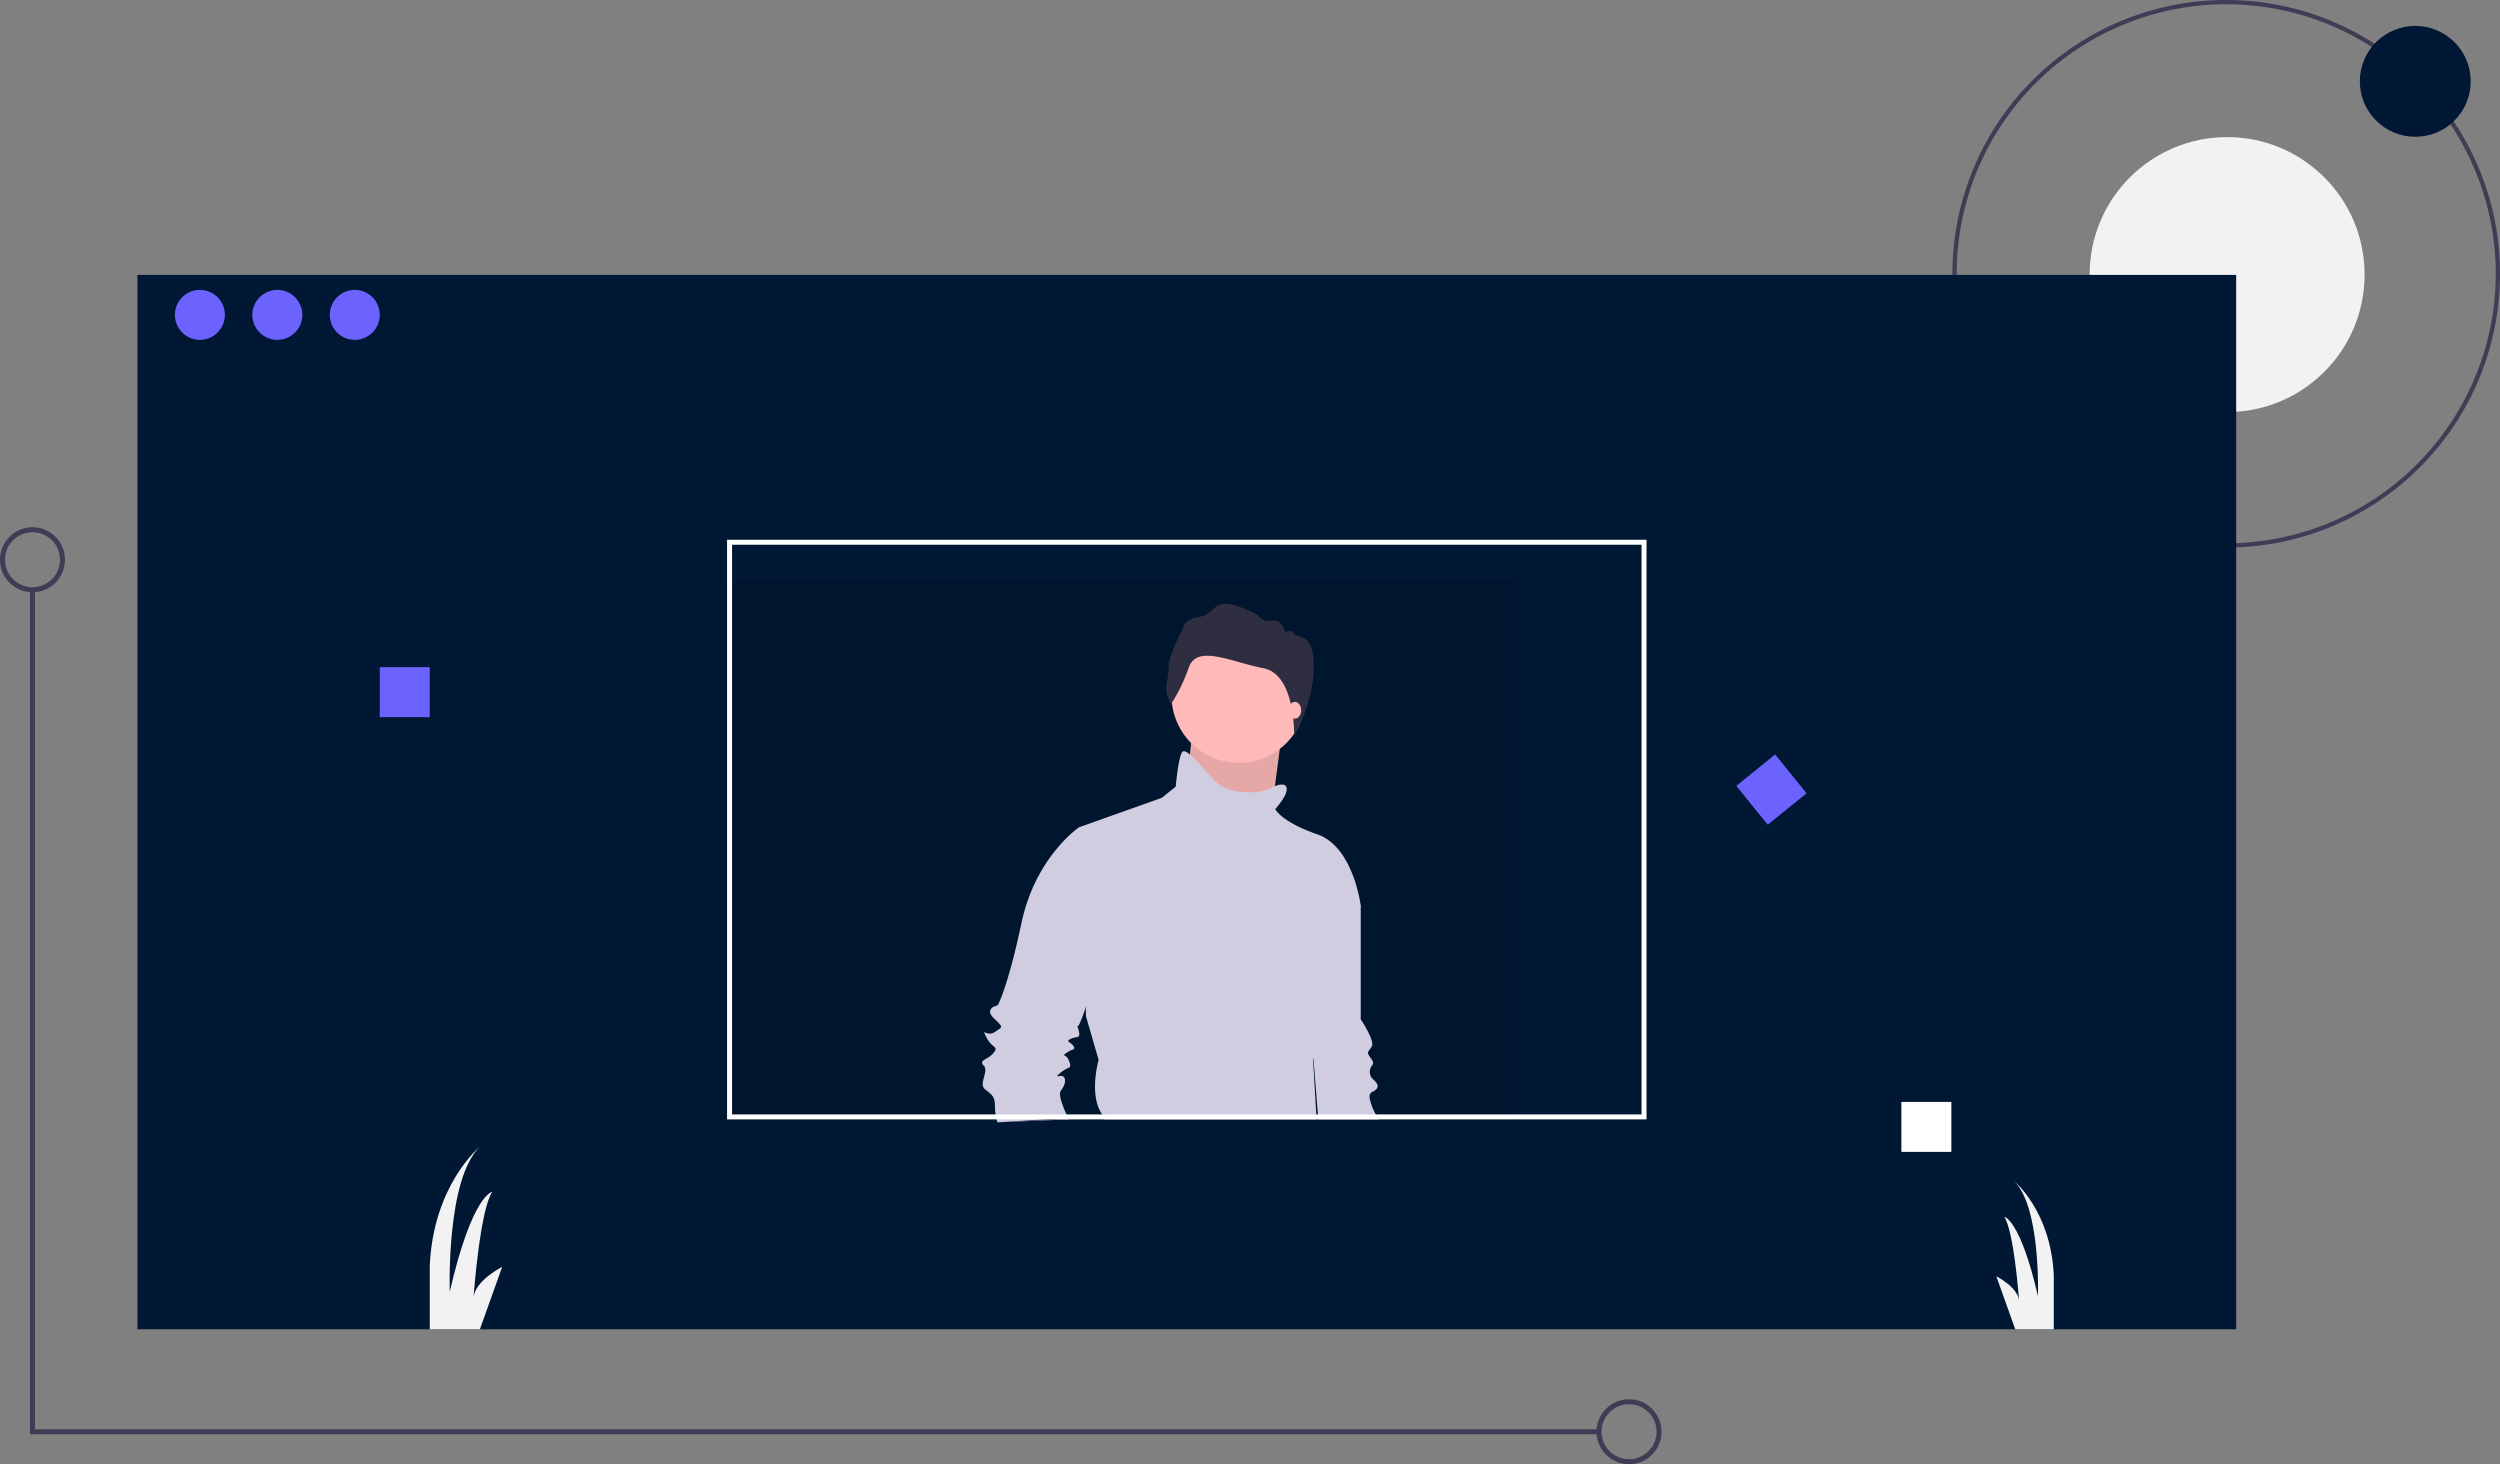 <svg xmlns="http://www.w3.org/2000/svg" width="852" height="498.999" viewBox="0 0 852 498.999"><rect x="0" y="0" width="852" height="498.999" fill="#808080" stroke="none"/><defs><style>.a{fill:#3f3d56;}.b{fill:#f2f2f2;}.c{fill:#001834;}.d{opacity:0.1;}.e{fill:#6c63ff;}.f{fill:#fff;}.g{fill:#d0cde1;}.h{fill:#ffb9b9;}.i{fill:#2f2e41;}</style></defs><g transform="translate(0 0)"><path class="a" d="M1021.69,294.361a93.31,93.31,0,1,1,93.31-93.31A93.31,93.31,0,0,1,1021.69,294.361Zm0-185.161a91.852,91.852,0,1,0,91.852,91.852A91.852,91.852,0,0,0,1021.69,109.2Z" transform="translate(-262.999 -107.742)"/><circle class="b" cx="46.854" cy="46.854" r="46.854" transform="translate(712.147 46.723)"/><rect class="c" width="715.258" height="359.332" transform="translate(46.832 93.687)"/><rect class="d" width="268.222" height="183.924" transform="translate(247.786 197.569)"/><circle class="c" cx="18.893" cy="18.893" r="18.893" transform="translate(804.236 8.829)"/><circle class="e" cx="8.515" cy="8.515" r="8.515" transform="translate(59.605 98.795)"/><circle class="e" cx="8.515" cy="8.515" r="8.515" transform="translate(86.001 98.795)"/><circle class="e" cx="8.515" cy="8.515" r="8.515" transform="translate(112.398 98.795)"/><rect class="e" width="17.03" height="17.03" transform="translate(129.428 227.371)"/><rect class="f" width="17.03" height="17.03" transform="translate(647.99 375.532)"/><rect class="e" width="17.03" height="17.03" transform="matrix(0.777, -0.629, 0.629, 0.777, 591.738, 267.829)"/><path class="a" d="M548.758,563.5H14.017V275.693h1.7V561.8H548.758Z" transform="translate(-3.799 -74.718)"/><path class="a" d="M773.09,784.027a11.069,11.069,0,1,1,11.07-11.069,11.069,11.069,0,0,1-11.07,11.069Zm0-20.436a9.366,9.366,0,1,0,9.367,9.367,9.367,9.367,0,0,0-9.367-9.367Z" transform="translate(-217.912 -285.028)"/><path class="a" d="M26.694,376.372A11.07,11.07,0,1,1,37.764,365.3a11.07,11.07,0,0,1-11.069,11.069Zm0-20.436a9.366,9.366,0,1,0,9.366,9.366,9.366,9.366,0,0,0-9.366-9.366Z" transform="translate(-15.625 -174.546)"/><path class="b" d="M241.226,684.789l-7.6,21.287h-17.09V684.363c1.26-27.239,16.545-40.046,17.021-40.438C222.068,655,223.345,693.3,223.345,693.3c7.663-33.208,14.475-34.06,14.475-34.06-4.121,6.19-6.25,34.349-6.378,36.1C231.953,689.43,241.226,684.789,241.226,684.789Z" transform="translate(-70.075 -253.058)"/><path class="b" d="M968.495,692.027v18.392H955.357l-6.446-18.06s7.348,3.679,7.757,8.37c-.1-1.447-1.788-23.723-5.058-28.627,0,0,5.407.673,11.487,27.01,0,0,1-30.373-8.1-39.16C955.382,660.266,967.5,670.416,968.495,692.027Z" transform="translate(-268.563 -257.401)"/><path class="g" d="M651.445,600.977h-20.71l-.138-1.7-1.509-18.932v-.007l-1.567-19.682,9.557-40.6,8.121,8.121v38.687s4.775,7.166,3.82,9.076-1.91,1.91-.955,3.339,1.91,2.391.955,3.346a3.587,3.587,0,0,0,0,4.3c.955.955,2.865,2.384,1.429,3.82s-3.339.474-1.429,5.73a16.788,16.788,0,0,0,1.312,2.8A18.619,18.619,0,0,0,651.445,600.977Z" transform="translate(-181.46 -219.488)"/><path class="h" d="M556.124,343.847,553.258,372.5l29.135,4.3,2.149-16.478,2.15-16.479Z" transform="translate(-149.943 -93.189)"/><path class="d" d="M556.124,343.847,553.258,372.5l29.135,4.3,2.149-16.478,2.15-16.479Z" transform="translate(-149.943 -93.189)"/><circle class="h" cx="22.926" cy="22.926" r="22.926" transform="translate(399.254 214.12)"/><path class="g" d="M504.3,594.05c-.08-.168-.168-.343-.255-.532-.168-.357-.35-.744-.547-1.166-1.268-2.828-2.821-6.852-1.924-8.055,1.436-1.91,1.91-3.82.955-4.775s-3.82.955-.955-1.436,3.82-.955,2.865-3.82-2.865-1.429-.955-2.865,3.346-.955,2.391-2.384-2.865-1.436-.955-2.391,3.346,0,2.865-2.391-.955-1.429,0-2.384a46.075,46.075,0,0,0,2.274-6.087c3.244-9.7,8.711-27.6,8.711-28.306,0-.955-7.64-31.04-7.64-31.04l-3.346-1.917s-14.806,10.031-19.58,32.483-8.121,28.182-8.121,28.182-4.775.955-1.436,4.294,3.346,2.865.481,4.775-4.775-1.91-2.865,1.91,4.294,2.872,2.384,5.256-5.249,2.391-3.339,4.3-1.91,6.211.474,8.121,3.346,2.384,3.346,5.73a17.7,17.7,0,0,0,.226,2.8,14.3,14.3,0,0,0,.35,1.7c.109.445.219.78.292.992Z" transform="translate(-140.053 -212.561)"/><path class="a" d="M490.629,523.066h1.946l.1-.678-2.3.146-8.376.532-15.673.991Z" transform="translate(-126.383 -141.577)"/><path class="g" d="M526.755,564.158l-4.294-14.806-.117-3.222-2.274-61.264,28.182-10.023,4.775-3.827s.955-10.986,2.391-11.941c.517-.343,1.349.058,2.449.991,1.932,1.64,4.7,4.913,8.055,8.566,5.256,5.73,16.242,4.775,19.581,2.865a11.274,11.274,0,0,1,1.334-.663c2.4-.991,3.441-.292,3.441-.292,2.391,1.91-3.339,8.121-3.339,8.121s1.91,4.294,14.325,8.595,14.813,24.363,14.813,24.363-14.813,40.116-14.332,42.981c.408,2.457-1.283,7.72-1.779,9.178v.007c-.08.233-.131.372-.131.372l1.086,18.56.1,1.7H528.774a9.827,9.827,0,0,0-.809-1.7c-.08-.131-.168-.27-.255-.408C523.416,575.617,526.755,564.158,526.755,564.158Z" transform="translate(-152.339 -202.927)"/><path class="i" d="M562.472,424.221s-2.381-3.571-1.465-7.417a22.477,22.477,0,0,0,.641-6.684,66.153,66.153,0,0,1,3.846-9.706c1.923-3.48,1.007-4.945,7.051-6.044s3.571-8.974,19.5-.458a4.672,4.672,0,0,0,4.853,1.831c3.3-.641,4.487,3.937,4.487,3.937s2.2-1.282,3.022.549,6.7-1.1,6.7,11.263-6.687,23.4-6.687,23.4.49-20.794-10.406-22.9-22.617-8.241-25.456-.366A60.025,60.025,0,0,1,562.472,424.221Z" transform="translate(-163.377 -184.239)"/><ellipse class="h" cx="2.149" cy="2.866" rx="2.149" ry="2.866" transform="translate(439.136 239.195)"/><path class="f" d="M355.53,360.07V557.616H668.882V360.07ZM667.184,555.918H357.236V361.776H667.184Z" transform="translate(-107.746 -176.127)"/></g></svg>